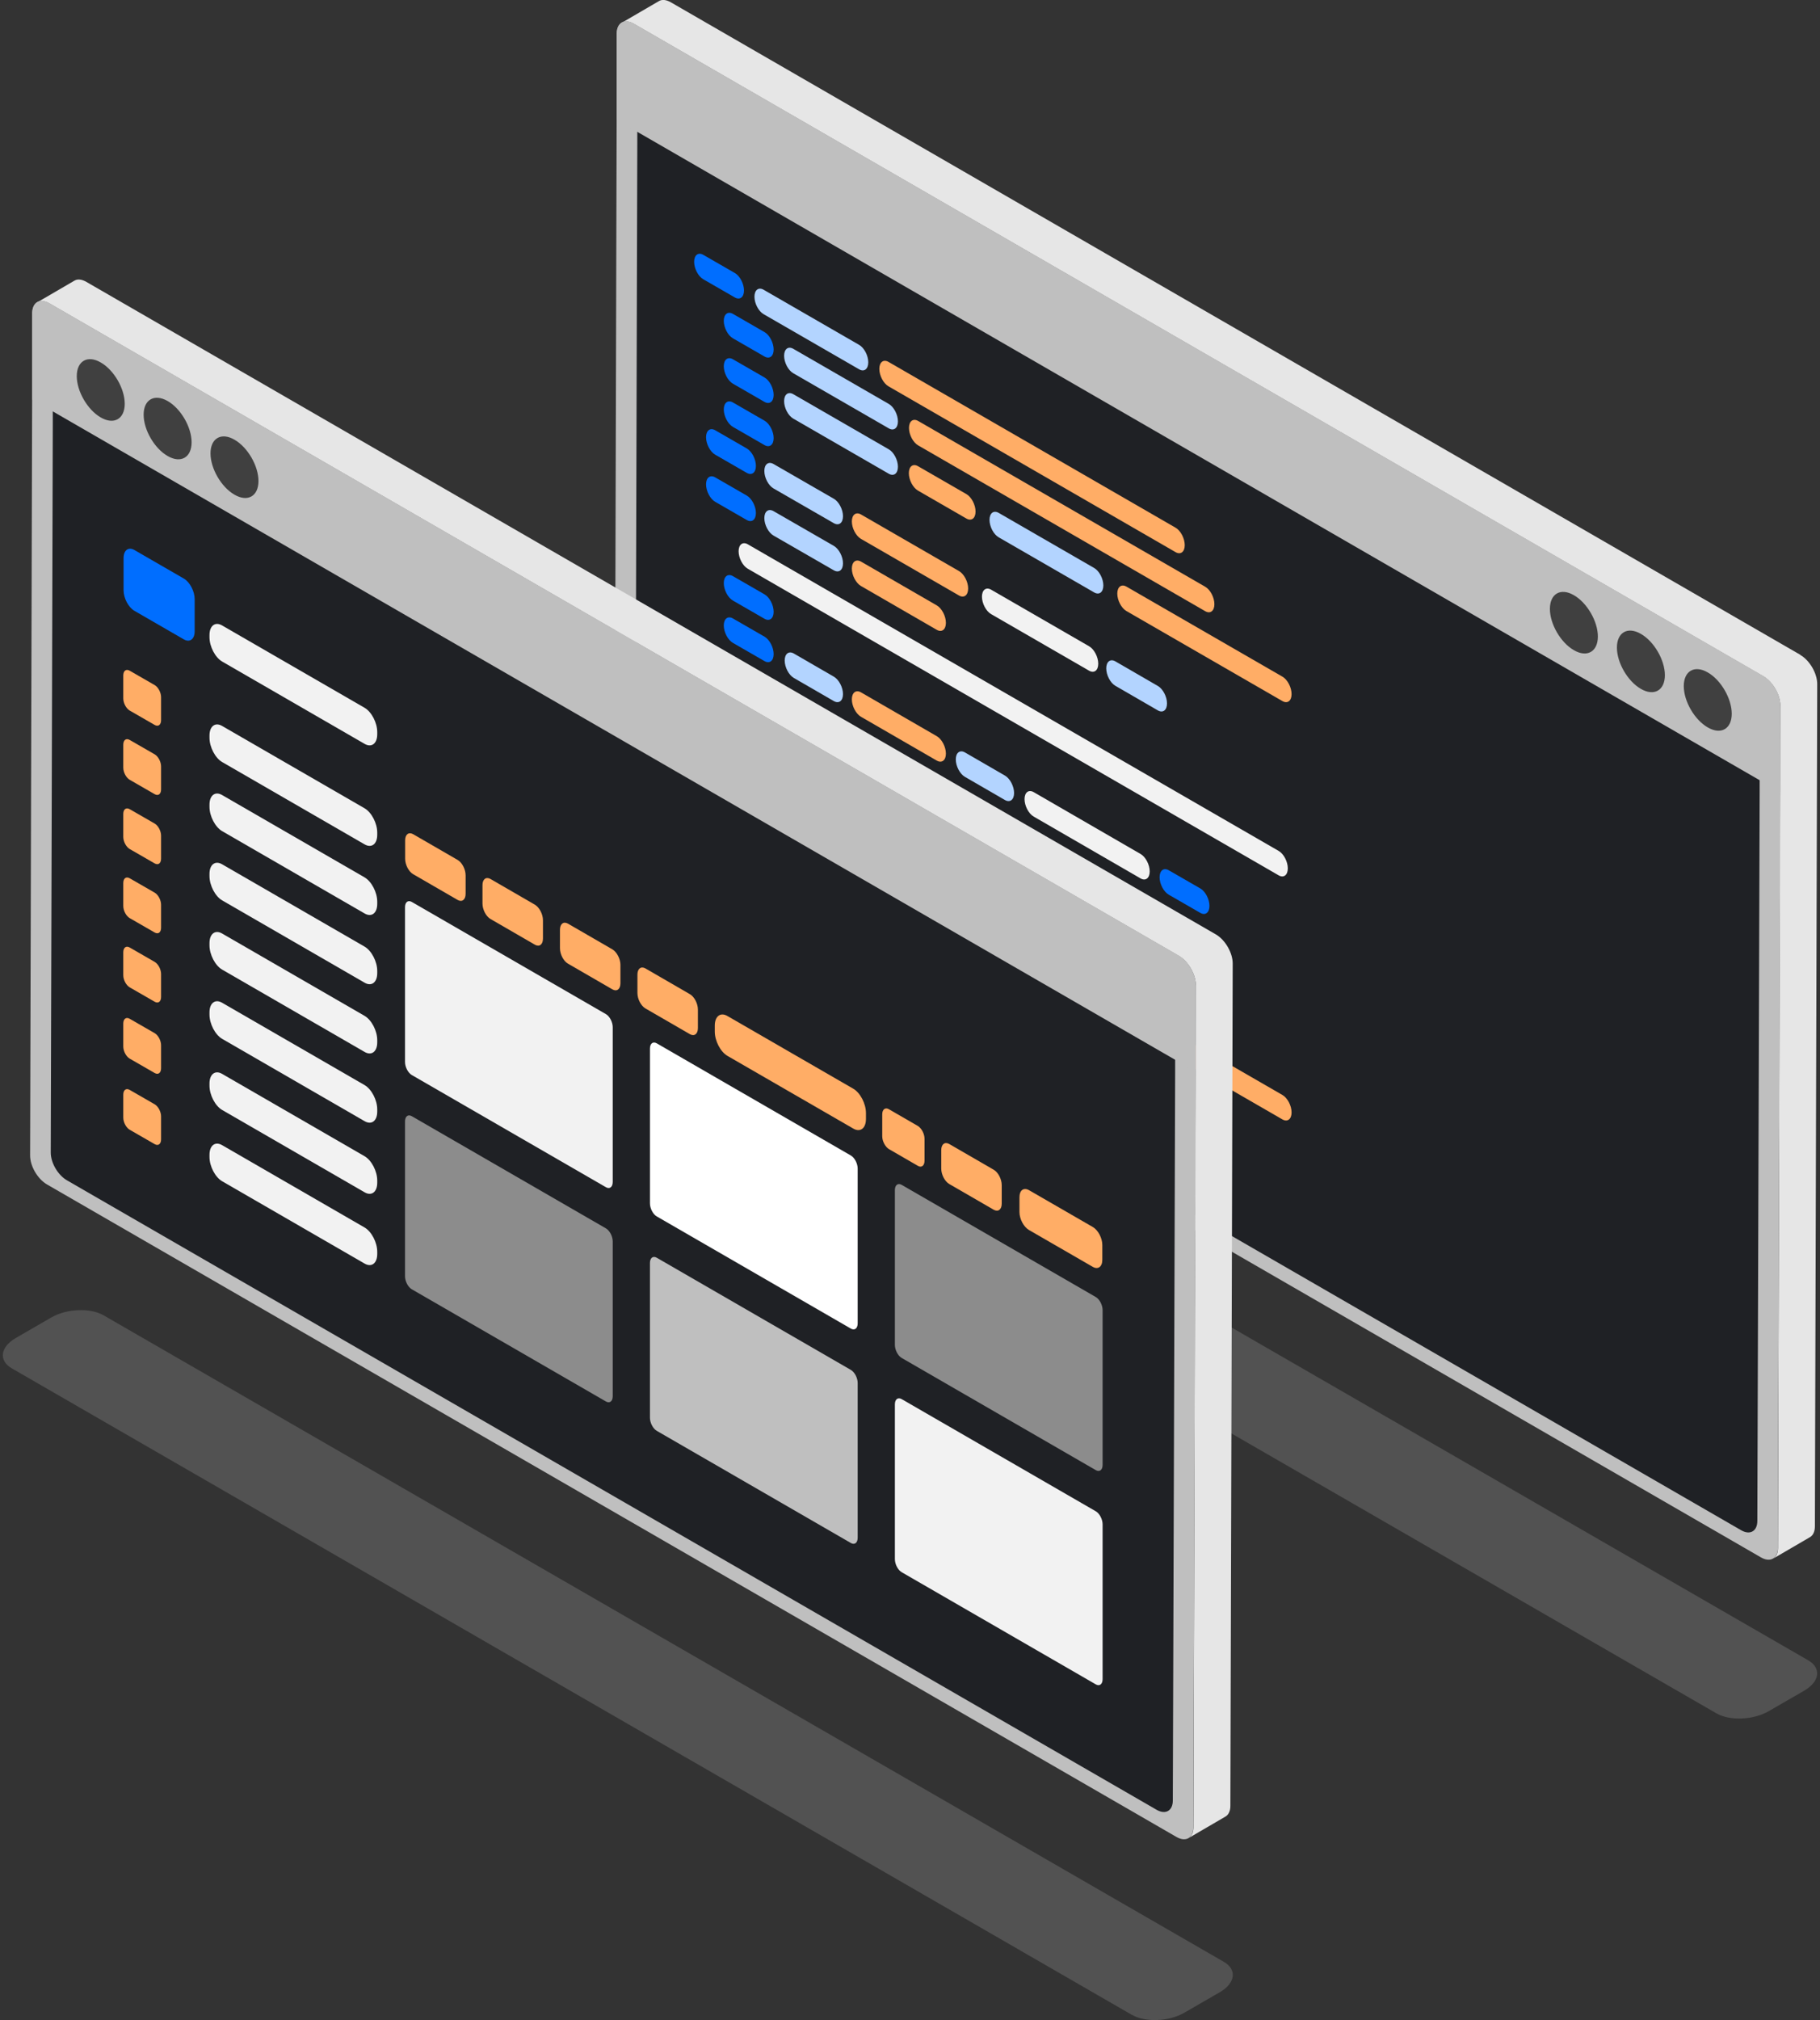<svg width="238" height="264" viewBox="0 0 238 264" fill="none" xmlns="http://www.w3.org/2000/svg">
<rect x="0" y="0" width="238" height="264" fill="#333333" stroke="none"/>
<g clip-path="url(#clip0_1017_9412)">
<path d="M224.444 223.909L77.978 139.432C76.21 138.425 76.438 136.638 78.472 135.46L83.111 132.779C85.144 131.601 88.224 131.487 89.973 132.494L236.439 216.971C238.207 217.979 237.979 219.765 235.945 220.944L231.306 223.624C229.272 224.803 226.193 224.917 224.444 223.909Z" fill="#999999" fill-opacity="0.3"/>
<path d="M235.431 85.579L87.73 0.304C87.103 -0.057 86.551 -0.095 86.152 0.152L81.324 2.965C81.723 2.737 82.293 2.756 82.901 3.117L230.603 88.393C231.82 89.096 232.808 90.807 232.808 92.195L232.504 202.296C232.504 202.999 232.257 203.475 231.858 203.703L236.686 200.889C237.085 200.661 237.332 200.167 237.332 199.483L237.637 89.4C237.637 87.994 236.648 86.302 235.431 85.599V85.579Z" fill="#E6E6E6"/>
<path d="M232.808 92.195V103.524L232.485 202.277C232.485 203.684 231.497 204.235 230.28 203.532L82.578 118.256C81.343 117.534 80.354 115.842 80.373 114.435L80.639 15.682V4.353C80.677 2.946 81.666 2.395 82.882 3.098L230.603 88.374C231.801 89.096 232.789 90.788 232.789 92.195H232.808Z" fill="#BFBFBF"/>
<path d="M230.109 92.575V103.505L229.805 198.76C229.805 200.11 228.854 200.661 227.676 199.977L85.202 117.724C84.004 117.04 83.053 115.386 83.073 114.055L83.339 18.8V7.87C83.377 6.52 84.327 5.969 85.506 6.653L227.98 88.906C229.139 89.59 230.09 91.244 230.09 92.575H230.109Z" fill="#1F2125"/>
<path d="M232.808 92.195V103.524L80.659 15.682V4.353C80.697 2.946 81.685 2.395 82.902 3.098L230.622 88.374C231.82 89.096 232.808 90.788 232.808 92.195Z" fill="#BFBFBF"/>
<path d="M96.094 38.874L91.969 36.498C91.304 36.117 90.772 35.091 90.772 34.217C90.772 33.342 91.304 32.924 91.969 33.304L96.094 35.68C96.759 36.06 97.292 37.087 97.292 37.961C97.292 38.836 96.759 39.254 96.094 38.874Z" fill="#006EFF"/>
<path d="M96.094 94.913L91.969 92.537C91.304 92.157 90.772 91.13 90.772 90.256C90.772 89.381 91.304 88.963 91.969 89.343L96.094 91.719C96.759 92.1 97.292 93.126 97.292 94C97.292 94.875 96.759 95.293 96.094 94.913Z" fill="#006EFF"/>
<path d="M107.671 101.604L99.421 96.852C98.755 96.472 98.223 95.445 98.223 94.571C98.223 93.696 98.755 93.278 99.421 93.658L107.671 98.411C108.336 98.791 108.868 99.817 108.868 100.692C108.868 101.566 108.336 101.984 107.671 101.604Z" fill="#B3D4FF"/>
<path d="M137.42 118.77L111.074 103.562C110.408 103.182 109.876 102.155 109.876 101.281C109.876 100.407 110.408 99.988 111.074 100.369L137.42 115.576C138.086 115.956 138.618 116.983 138.618 117.857C138.618 118.731 138.086 119.15 137.42 118.77Z" fill="#FFAD66"/>
<path d="M112.347 48.264L99.858 41.06C99.192 40.68 98.66 39.653 98.66 38.779C98.66 37.904 99.192 37.486 99.858 37.866L112.347 45.071C113.012 45.451 113.544 46.478 113.544 47.352C113.544 48.226 113.012 48.645 112.347 48.264Z" fill="#B3D4FF"/>
<path d="M153.73 72.159L116.187 50.488C115.522 50.108 114.989 49.082 114.989 48.207C114.989 47.333 115.522 46.915 116.187 47.295L153.73 68.965C154.395 69.346 154.928 70.372 154.928 71.246C154.928 72.121 154.395 72.539 153.73 72.159Z" fill="#FFAD66"/>
<path d="M99.972 46.592L95.847 44.215C95.182 43.835 94.649 42.809 94.649 41.934C94.649 41.06 95.182 40.642 95.847 41.022L99.972 43.398C100.637 43.778 101.17 44.805 101.17 45.679C101.17 46.554 100.637 46.972 99.972 46.592Z" fill="#006EFF"/>
<path d="M116.225 55.982L103.736 48.778C103.07 48.398 102.538 47.371 102.538 46.497C102.538 45.622 103.07 45.204 103.736 45.584L116.225 52.789C116.89 53.169 117.422 54.195 117.422 55.07C117.422 55.944 116.89 56.362 116.225 55.982Z" fill="#B3D4FF"/>
<path d="M157.608 79.877L120.065 58.206C119.399 57.826 118.867 56.8 118.867 55.925C118.867 55.051 119.399 54.632 120.065 55.013L157.608 76.683C158.273 77.063 158.806 78.09 158.806 78.964C158.806 79.839 158.273 80.257 157.608 79.877Z" fill="#FFAD66"/>
<path d="M99.972 52.523L95.847 50.146C95.182 49.766 94.649 48.74 94.649 47.865C94.649 46.991 95.182 46.573 95.847 46.953L99.972 49.329C100.637 49.709 101.17 50.736 101.17 51.61C101.17 52.484 100.637 52.903 99.972 52.523Z" fill="#006EFF"/>
<path d="M99.972 58.168L95.847 55.792C95.182 55.412 94.649 54.385 94.649 53.511C94.649 52.637 95.182 52.218 95.847 52.599L99.972 54.975C100.637 55.355 101.17 56.381 101.17 57.256C101.17 58.13 100.637 58.548 99.972 58.168Z" fill="#006EFF"/>
<path d="M99.972 80.865L95.847 78.489C95.182 78.109 94.649 77.082 94.649 76.208C94.649 75.334 95.182 74.915 95.847 75.296L99.972 77.672C100.637 78.052 101.17 79.078 101.17 79.953C101.17 80.827 100.637 81.246 99.972 80.865Z" fill="#006EFF"/>
<path d="M99.972 86.397L95.847 84.021C95.182 83.64 94.649 82.614 94.649 81.74C94.649 80.865 95.182 80.447 95.847 80.827L99.972 83.203C100.637 83.583 101.17 84.61 101.17 85.484C101.17 86.359 100.637 86.777 99.972 86.397Z" fill="#006EFF"/>
<path d="M99.972 102.175L95.847 99.799C95.182 99.418 94.649 98.392 94.649 97.517C94.649 96.643 95.182 96.225 95.847 96.605L99.972 98.981C100.637 99.361 101.17 100.388 101.17 101.262C101.17 102.137 100.637 102.555 99.972 102.175Z" fill="#006EFF"/>
<path d="M111.225 108.676L103.222 104.057C102.557 103.676 102.025 102.65 102.025 101.775C102.025 100.901 102.557 100.483 103.222 100.863L111.225 105.482C111.891 105.862 112.423 106.889 112.423 107.763C112.423 108.638 111.891 109.056 111.225 108.676Z" fill="#B3D4FF"/>
<path d="M142.287 126.601L114.894 110.786C114.229 110.406 113.697 109.379 113.697 108.505C113.697 107.63 114.229 107.212 114.894 107.592L142.287 123.408C142.952 123.788 143.484 124.815 143.484 125.689C143.484 126.563 142.952 126.982 142.287 126.601Z" fill="#FFAD66"/>
<path d="M156.962 119.302L152.837 116.926C152.171 116.545 151.639 115.519 151.639 114.645C151.639 113.77 152.171 113.352 152.837 113.732L156.962 116.108C157.627 116.488 158.159 117.515 158.159 118.389C158.159 119.264 157.627 119.682 156.962 119.302Z" fill="#006EFF"/>
<path d="M97.653 61.799L93.528 59.423C92.862 59.042 92.33 58.016 92.33 57.142C92.33 56.267 92.862 55.849 93.528 56.229L97.653 58.605C98.318 58.986 98.85 60.012 98.85 60.886C98.85 61.761 98.318 62.179 97.653 61.799Z" fill="#006EFF"/>
<path d="M109.04 68.376L101.151 63.833C100.485 63.453 99.953 62.426 99.953 61.552C99.953 60.677 100.485 60.259 101.151 60.639L109.04 65.183C109.705 65.563 110.237 66.589 110.237 67.464C110.237 68.338 109.705 68.756 109.04 68.376Z" fill="#B3D4FF"/>
<path d="M151.411 92.841L145.86 89.629C145.195 89.248 144.663 88.222 144.663 87.347C144.663 86.473 145.195 86.055 145.86 86.435L151.411 89.647C152.076 90.028 152.608 91.054 152.608 91.929C152.608 92.803 152.076 93.221 151.411 92.841Z" fill="#B3D4FF"/>
<path d="M125.406 77.824L112.594 70.429C111.929 70.049 111.396 69.022 111.396 68.148C111.396 67.273 111.929 66.855 112.594 67.236L125.406 74.63C126.072 75.01 126.604 76.037 126.604 76.911C126.604 77.786 126.072 78.204 125.406 77.824Z" fill="#FFAD66"/>
<path d="M97.653 67.958L93.528 65.582C92.862 65.201 92.33 64.175 92.33 63.3C92.33 62.426 92.862 62.008 93.528 62.388L97.653 64.764C98.318 65.144 98.85 66.171 98.85 67.045C98.85 67.92 98.318 68.338 97.653 67.958Z" fill="#006EFF"/>
<path d="M97.653 90.446L93.528 88.07C92.862 87.689 92.33 86.663 92.33 85.789C92.33 84.914 92.862 84.496 93.528 84.876L97.653 87.252C98.318 87.632 98.85 88.659 98.85 89.533C98.85 90.408 98.318 90.826 97.653 90.446Z" fill="#006EFF"/>
<path d="M109.04 74.535L101.151 69.992C100.485 69.612 99.953 68.585 99.953 67.711C99.953 66.836 100.485 66.418 101.151 66.798L109.04 71.341C109.705 71.722 110.237 72.748 110.237 73.623C110.237 74.497 109.705 74.915 109.04 74.535Z" fill="#B3D4FF"/>
<path d="M109.039 91.624L103.812 88.602C103.147 88.222 102.614 87.195 102.614 86.321C102.614 85.446 103.147 85.028 103.812 85.408L109.039 88.431C109.705 88.811 110.237 89.838 110.237 90.712C110.237 91.586 109.705 92.005 109.039 91.624Z" fill="#B3D4FF"/>
<path d="M131.413 104.551L126.186 101.528C125.521 101.148 124.988 100.122 124.988 99.247C124.988 98.373 125.521 97.954 126.186 98.335L131.413 101.357C132.079 101.737 132.611 102.764 132.611 103.638C132.611 104.513 132.079 104.931 131.413 104.551Z" fill="#B3D4FF"/>
<path d="M167.208 114.397L97.786 74.326C97.121 73.946 96.588 72.919 96.588 72.045C96.588 71.171 97.121 70.752 97.786 71.132L167.208 111.204C167.873 111.584 168.405 112.611 168.405 113.485C168.405 114.359 167.873 114.778 167.208 114.397Z" fill="#F2F2F2"/>
<path d="M122.498 82.31L112.594 76.588C111.929 76.208 111.396 75.181 111.396 74.307C111.396 73.433 111.929 73.014 112.594 73.394L122.498 79.116C123.163 79.496 123.695 80.523 123.695 81.397C123.695 82.272 123.163 82.69 122.498 82.31Z" fill="#FFAD66"/>
<path d="M122.498 99.399L112.594 93.677C111.929 93.297 111.396 92.271 111.396 91.396C111.396 90.522 111.929 90.104 112.594 90.484L122.498 96.206C123.163 96.586 123.695 97.612 123.695 98.487C123.695 99.361 123.163 99.779 122.498 99.399Z" fill="#FFAD66"/>
<path d="M149.149 114.797L135.177 106.718C134.512 106.337 133.979 105.311 133.979 104.437C133.979 103.562 134.512 103.144 135.177 103.524L149.149 111.603C149.814 111.983 150.346 113.01 150.346 113.884C150.346 114.759 149.814 115.177 149.149 114.797Z" fill="#F2F2F2"/>
<path d="M142.419 87.651L129.607 80.257C128.942 79.877 128.41 78.85 128.41 77.976C128.41 77.101 128.942 76.683 129.607 77.063L142.419 84.458C143.085 84.838 143.617 85.865 143.617 86.739C143.617 87.614 143.085 88.032 142.419 87.651Z" fill="#F2F2F2"/>
<path d="M116.225 61.913L103.736 54.709C103.07 54.328 102.538 53.302 102.538 52.428C102.538 51.553 103.07 51.135 103.736 51.515L116.225 58.72C116.89 59.1 117.422 60.126 117.422 61.001C117.422 61.875 116.89 62.293 116.225 61.913Z" fill="#B3D4FF"/>
<path d="M143.085 77.425L130.596 70.22C129.931 69.84 129.398 68.813 129.398 67.939C129.398 67.065 129.931 66.646 130.596 67.026L143.085 74.231C143.75 74.611 144.283 75.638 144.283 76.512C144.283 77.387 143.75 77.805 143.085 77.425Z" fill="#B3D4FF"/>
<path d="M126.376 67.768L120.046 64.118C119.38 63.738 118.848 62.711 118.848 61.837C118.848 60.962 119.38 60.544 120.046 60.925L126.376 64.574C127.041 64.954 127.573 65.981 127.573 66.855C127.573 67.73 127.041 68.148 126.376 67.768Z" fill="#FFAD66"/>
<path d="M167.702 91.624L147.305 79.858C146.64 79.478 146.107 78.451 146.107 77.577C146.107 76.702 146.64 76.284 147.305 76.664L167.702 88.431C168.367 88.811 168.899 89.838 168.899 90.712C168.899 91.587 168.367 92.005 167.702 91.624Z" fill="#FFAD66"/>
<path d="M99.972 107.193L95.847 104.817C95.182 104.437 94.649 103.41 94.649 102.536C94.649 101.661 95.182 101.243 95.847 101.623L99.972 103.999C100.637 104.38 101.17 105.406 101.17 106.28C101.17 107.155 100.637 107.573 99.972 107.193Z" fill="#006EFF"/>
<path d="M116.225 116.584L103.736 109.379C103.07 108.999 102.538 107.972 102.538 107.098C102.538 106.223 103.07 105.805 103.736 106.185L116.225 113.39C116.89 113.77 117.422 114.797 117.422 115.671C117.422 116.545 116.89 116.964 116.225 116.584Z" fill="#B3D4FF"/>
<path d="M143.085 132.076L130.596 124.871C129.931 124.491 129.398 123.465 129.398 122.59C129.398 121.716 129.931 121.298 130.596 121.678L143.085 128.882C143.75 129.263 144.283 130.289 144.283 131.163C144.283 132.038 143.75 132.456 143.085 132.076Z" fill="#B3D4FF"/>
<path d="M126.376 122.438L120.046 118.788C119.38 118.408 118.848 117.382 118.848 116.507C118.848 115.633 119.38 115.215 120.046 115.595L126.376 119.245C127.041 119.625 127.573 120.651 127.573 121.526C127.573 122.4 127.041 122.818 126.376 122.438Z" fill="#FFAD66"/>
<path d="M167.702 146.295L147.305 134.528C146.64 134.148 146.107 133.122 146.107 132.247C146.107 131.373 146.64 130.954 147.305 131.335L167.702 143.101C168.367 143.482 168.899 144.508 168.899 145.382C168.899 146.257 168.367 146.675 167.702 146.295Z" fill="#FFAD66"/>
<path d="M220.186 89.666C220.186 91.643 221.593 94.077 223.323 95.065C225.052 96.073 226.459 95.255 226.459 93.278C226.459 91.301 225.052 88.868 223.323 87.88C221.593 86.872 220.186 87.689 220.186 89.666Z" fill="#404040"/>
<path d="M211.442 84.629C211.442 86.606 212.849 89.039 214.578 90.028C216.308 91.035 217.715 90.218 217.715 88.241C217.715 86.264 216.308 83.831 214.578 82.842C212.849 81.835 211.442 82.652 211.442 84.629Z" fill="#404040"/>
<path d="M202.679 79.573C202.679 81.549 204.085 83.983 205.815 84.971C207.545 85.979 208.952 85.161 208.952 83.184C208.952 81.207 207.545 78.774 205.815 77.786C204.085 76.778 202.679 77.596 202.679 79.573Z" fill="#404040"/>
<path d="M158.995 122.115L11.294 36.84C10.666 36.479 10.115 36.441 9.716 36.688L4.888 39.501C5.287 39.273 5.857 39.292 6.465 39.653L154.167 124.928C155.384 125.632 156.372 127.343 156.372 128.73L156.068 238.813C156.068 239.516 155.821 239.991 155.422 240.219L160.25 237.406C160.649 237.178 160.896 236.684 160.896 235.999L161.2 125.917C161.2 124.51 160.212 122.818 158.995 122.115Z" fill="#E6E6E6"/>
<path d="M156.372 128.73V140.06L156.049 238.813C156.049 240.219 155.061 240.771 153.844 240.067L6.142 154.792C4.907 154.069 3.918 152.378 3.937 150.971L4.203 52.218V40.889C4.241 39.482 5.23 38.931 6.447 39.634L154.167 124.909C155.365 125.632 156.353 127.324 156.353 128.73H156.372Z" fill="#BFBFBF"/>
<path d="M153.673 129.11V140.041L153.369 235.296C153.369 236.646 152.418 237.197 151.24 236.513L8.766 154.26C7.568 153.575 6.617 151.941 6.637 150.591L6.903 55.336V44.405C6.941 43.056 7.891 42.505 9.07 43.189L151.544 125.442C152.703 126.126 153.654 127.78 153.654 129.13L153.673 129.11Z" fill="#1F2125"/>
<path d="M24.049 83.564L17.567 79.82C16.788 79.363 16.16 78.166 16.16 77.139V72.938C16.16 71.912 16.788 71.436 17.567 71.874L24.049 75.618C24.828 76.075 25.456 77.272 25.456 78.299V82.5C25.456 83.526 24.828 84.001 24.049 83.564Z" fill="#006EFF"/>
<path d="M20.228 94.742L16.959 92.86C16.502 92.594 16.122 91.89 16.122 91.282V88.279C16.122 87.67 16.483 87.385 16.959 87.651L20.228 89.533C20.684 89.799 21.064 90.503 21.064 91.111V94.115C21.064 94.723 20.703 95.008 20.228 94.742Z" fill="#FFAD66"/>
<path d="M59.843 117.61L54.026 114.245C53.437 113.903 52.981 113.01 52.981 112.23V109.816C52.981 109.037 53.456 108.695 54.026 109.018L59.843 112.382C60.433 112.724 60.889 113.618 60.889 114.397V116.811C60.889 117.591 60.414 117.933 59.843 117.61Z" fill="#FFAD66"/>
<path d="M79.233 155.153L53.855 140.497C53.361 140.212 52.962 139.451 52.962 138.786V118.56C52.962 117.895 53.361 117.591 53.855 117.876L79.233 132.532C79.727 132.817 80.126 133.578 80.126 134.243V154.469C80.126 155.134 79.727 155.438 79.233 155.153Z" fill="#F2F2F2"/>
<path d="M111.263 173.63L85.886 158.974C85.392 158.689 84.993 157.929 84.993 157.263V137.037C84.993 136.372 85.392 136.068 85.886 136.353L111.263 151.009C111.758 151.294 112.157 152.055 112.157 152.72V172.946C112.157 173.611 111.758 173.915 111.263 173.63Z" fill="white"/>
<path d="M143.294 192.126L117.916 177.47C117.422 177.185 117.023 176.424 117.023 175.759V155.533C117.023 154.868 117.422 154.564 117.916 154.849L143.294 169.505C143.788 169.79 144.187 170.551 144.187 171.216V191.442C144.187 192.107 143.788 192.411 143.294 192.126Z" fill="#8C8C8C"/>
<path d="M79.233 183.154L53.855 168.497C53.361 168.212 52.962 167.452 52.962 166.787V146.561C52.962 145.896 53.361 145.591 53.855 145.876L79.233 160.533C79.727 160.818 80.126 161.578 80.126 162.243V182.469C80.126 183.135 79.727 183.439 79.233 183.154Z" fill="#8C8C8C"/>
<path d="M111.263 201.65L85.886 186.994C85.392 186.708 84.993 185.948 84.993 185.283V165.057C84.993 164.392 85.392 164.087 85.886 164.373L111.263 179.029C111.758 179.314 112.157 180.074 112.157 180.74V200.965C112.157 201.631 111.758 201.935 111.263 201.65Z" fill="#BFBFBF"/>
<path d="M143.294 220.126L117.916 205.47C117.422 205.185 117.023 204.425 117.023 203.76V183.534C117.023 182.868 117.422 182.564 117.916 182.849L143.294 197.505C143.788 197.791 144.187 198.551 144.187 199.216V219.442C144.187 220.107 143.788 220.412 143.294 220.126Z" fill="#F2F2F2"/>
<path d="M69.956 123.465L64.139 120.1C63.55 119.758 63.094 118.864 63.094 118.085V115.671C63.094 114.891 63.569 114.549 64.139 114.872L69.956 118.237C70.526 118.579 71.002 119.473 71.002 120.252V122.666C71.002 123.446 70.526 123.788 69.956 123.465Z" fill="#FFAD66"/>
<path d="M80.088 129.301L74.271 125.936C73.682 125.594 73.226 124.7 73.226 123.921V121.507C73.226 120.727 73.701 120.385 74.271 120.708L80.088 124.073C80.658 124.415 81.133 125.309 81.133 126.088V128.502C81.133 129.282 80.658 129.624 80.088 129.301Z" fill="#FFAD66"/>
<path d="M90.22 135.155L84.403 131.791C83.814 131.448 83.357 130.555 83.357 129.776V127.361C83.357 126.582 83.833 126.24 84.403 126.563L90.22 129.928C90.809 130.27 91.265 131.163 91.265 131.943V134.357C91.265 135.136 90.79 135.478 90.22 135.155Z" fill="#FFAD66"/>
<path d="M142.914 165.57L134.55 160.742C133.865 160.342 133.314 159.297 133.314 158.404V156.465C133.314 155.552 133.865 155.153 134.55 155.533L142.914 160.361C143.598 160.761 144.149 161.806 144.149 162.7V164.639C144.149 165.551 143.598 165.95 142.914 165.57Z" fill="#FFAD66"/>
<path d="M129.949 158.099L124.132 154.735C123.543 154.393 123.087 153.499 123.087 152.72V150.306C123.087 149.526 123.562 149.184 124.132 149.507L129.949 152.872C130.539 153.214 130.995 154.107 130.995 154.887V157.301C130.995 158.08 130.52 158.423 129.949 158.099Z" fill="#FFAD66"/>
<path d="M120.026 152.359L116.244 150.173C115.768 149.888 115.369 149.146 115.369 148.5V145.63C115.369 144.983 115.768 144.679 116.244 144.964L120.026 147.15C120.502 147.435 120.901 148.177 120.901 148.823V151.693C120.901 152.34 120.502 152.644 120.026 152.359Z" fill="#FFAD66"/>
<path d="M111.586 147.492L95.124 137.988C94.212 137.456 93.471 136.03 93.471 134.813V134.034C93.471 132.817 94.212 132.247 95.124 132.779L111.586 142.284C112.499 142.816 113.24 144.242 113.24 145.458V146.238C113.24 147.454 112.499 148.025 111.586 147.492Z" fill="#FFAD66"/>
<path d="M20.228 103.79L16.959 101.908C16.502 101.642 16.122 100.939 16.122 100.33V97.327C16.122 96.719 16.483 96.434 16.959 96.7L20.228 98.582C20.684 98.848 21.064 99.551 21.064 100.159V103.163C21.064 103.771 20.703 104.056 20.228 103.79Z" fill="#FFAD66"/>
<path d="M20.228 112.838L16.959 110.957C16.502 110.69 16.122 109.987 16.122 109.379V106.375C16.122 105.767 16.483 105.482 16.959 105.748L20.228 107.63C20.684 107.896 21.064 108.599 21.064 109.208V112.211C21.064 112.819 20.703 113.105 20.228 112.838Z" fill="#FFAD66"/>
<path d="M20.228 121.868L16.959 119.986C16.502 119.72 16.122 119.017 16.122 118.408V115.405C16.122 114.797 16.483 114.511 16.959 114.778L20.228 116.659C20.684 116.926 21.064 117.629 21.064 118.237V121.241C21.064 121.849 20.703 122.134 20.228 121.868Z" fill="#FFAD66"/>
<path d="M20.228 130.916L16.959 129.034C16.502 128.768 16.122 128.065 16.122 127.457V124.453C16.122 123.845 16.483 123.56 16.959 123.826L20.228 125.708C20.684 125.974 21.064 126.677 21.064 127.286V130.289C21.064 130.897 20.703 131.182 20.228 130.916Z" fill="#FFAD66"/>
<path d="M47.677 97.213L29.048 86.454C28.136 85.921 27.395 84.496 27.395 83.279V82.994C27.395 81.778 28.136 81.207 29.048 81.74L47.677 92.499C48.59 93.031 49.331 94.457 49.331 95.673V95.958C49.331 97.175 48.59 97.745 47.677 97.213Z" fill="#F2F2F2"/>
<path d="M47.677 110.348L29.048 99.589C28.136 99.057 27.395 97.631 27.395 96.415V96.129C27.395 94.913 28.136 94.343 29.048 94.875L47.677 105.634C48.59 106.166 49.331 107.592 49.331 108.808V109.094C49.331 110.31 48.59 110.88 47.677 110.348Z" fill="#F2F2F2"/>
<path d="M47.677 119.378L29.048 108.619C28.136 108.086 27.395 106.661 27.395 105.444V105.159C27.395 103.942 28.136 103.372 29.048 103.904L47.677 114.663C48.59 115.196 49.331 116.621 49.331 117.838V118.123C49.331 119.34 48.59 119.91 47.677 119.378Z" fill="#F2F2F2"/>
<path d="M47.677 128.426L29.048 117.667C28.136 117.135 27.395 115.709 27.395 114.492V114.207C27.395 112.991 28.136 112.42 29.048 112.953L47.677 123.712C48.59 124.244 49.331 125.67 49.331 126.886V127.171C49.331 128.388 48.59 128.958 47.677 128.426Z" fill="#F2F2F2"/>
<path d="M47.677 137.474L29.048 126.715C28.136 126.183 27.395 124.757 27.395 123.541V123.256C27.395 122.039 28.136 121.469 29.048 122.001L47.677 132.76C48.59 133.292 49.331 134.718 49.331 135.935V136.22C49.331 137.436 48.59 138.007 47.677 137.474Z" fill="#F2F2F2"/>
<path d="M47.677 146.523L29.048 135.764C28.136 135.231 27.395 133.806 27.395 132.589V132.304C27.395 131.087 28.136 130.517 29.048 131.049L47.677 141.808C48.59 142.341 49.331 143.766 49.331 144.983V145.268C49.331 146.485 48.59 147.055 47.677 146.523Z" fill="#F2F2F2"/>
<path d="M20.228 140.231L16.959 138.349C16.502 138.083 16.122 137.379 16.122 136.771V133.768C16.122 133.159 16.483 132.874 16.959 133.14L20.228 135.022C20.684 135.288 21.064 135.992 21.064 136.6V139.603C21.064 140.212 20.703 140.497 20.228 140.231Z" fill="#FFAD66"/>
<path d="M47.677 155.818L29.048 145.059C28.136 144.527 27.395 143.101 27.395 141.885V141.6C27.395 140.383 28.136 139.813 29.048 140.345L47.677 151.104C48.59 151.636 49.331 153.062 49.331 154.279V154.564C49.331 155.78 48.59 156.351 47.677 155.818Z" fill="#F2F2F2"/>
<path d="M20.228 149.526L16.959 147.644C16.502 147.378 16.122 146.675 16.122 146.067V143.063C16.122 142.455 16.483 142.17 16.959 142.436L20.228 144.318C20.684 144.584 21.064 145.287 21.064 145.895V148.899C21.064 149.507 20.703 149.792 20.228 149.526Z" fill="#FFAD66"/>
<path d="M47.677 165.133L29.048 154.374C28.136 153.841 27.395 152.416 27.395 151.199V150.914C27.395 149.697 28.136 149.127 29.048 149.659L47.677 160.419C48.59 160.951 49.331 162.377 49.331 163.593V163.878C49.331 165.095 48.59 165.665 47.677 165.133Z" fill="#F2F2F2"/>
<path d="M156.372 128.73V140.06L4.223 52.218V40.889C4.261 39.482 5.249 38.931 6.466 39.634L154.186 124.909C155.384 125.632 156.372 127.324 156.372 128.73Z" fill="#BFBFBF"/>
<path d="M27.527 59.252C27.527 61.229 28.934 63.662 30.664 64.65C32.394 65.658 33.8 64.84 33.8 62.863C33.8 60.886 32.394 58.453 30.664 57.465C28.934 56.457 27.527 57.275 27.527 59.252Z" fill="#404040"/>
<path d="M18.783 54.195C18.783 56.172 20.19 58.605 21.92 59.594C23.65 60.601 25.056 59.784 25.056 57.807C25.056 55.83 23.65 53.397 21.92 52.408C20.19 51.42 18.783 52.218 18.783 54.195Z" fill="#404040"/>
<path d="M10.039 49.158C10.039 51.135 11.446 53.568 13.176 54.556C14.905 55.564 16.312 54.746 16.312 52.769C16.312 50.792 14.905 48.359 13.176 47.371C11.446 46.363 10.039 47.181 10.039 49.158Z" fill="#404040"/>
<path d="M148.008 263.316L1.561 178.839C-0.207 177.831 0.021 176.044 2.055 174.866L6.694 172.185C8.728 171.007 11.807 170.893 13.556 171.9L160.022 256.377C161.79 257.385 161.562 259.172 159.528 260.35L154.889 263.031C152.855 264.209 149.776 264.323 148.027 263.316H148.008Z" fill="#999999" fill-opacity="0.3"/>
</g>
<defs>
<clipPath id="clip0_1017_9412">
<rect width="237.273" height="264" fill="white" transform="translate(0.363)"/>
</clipPath>
</defs>
</svg>
